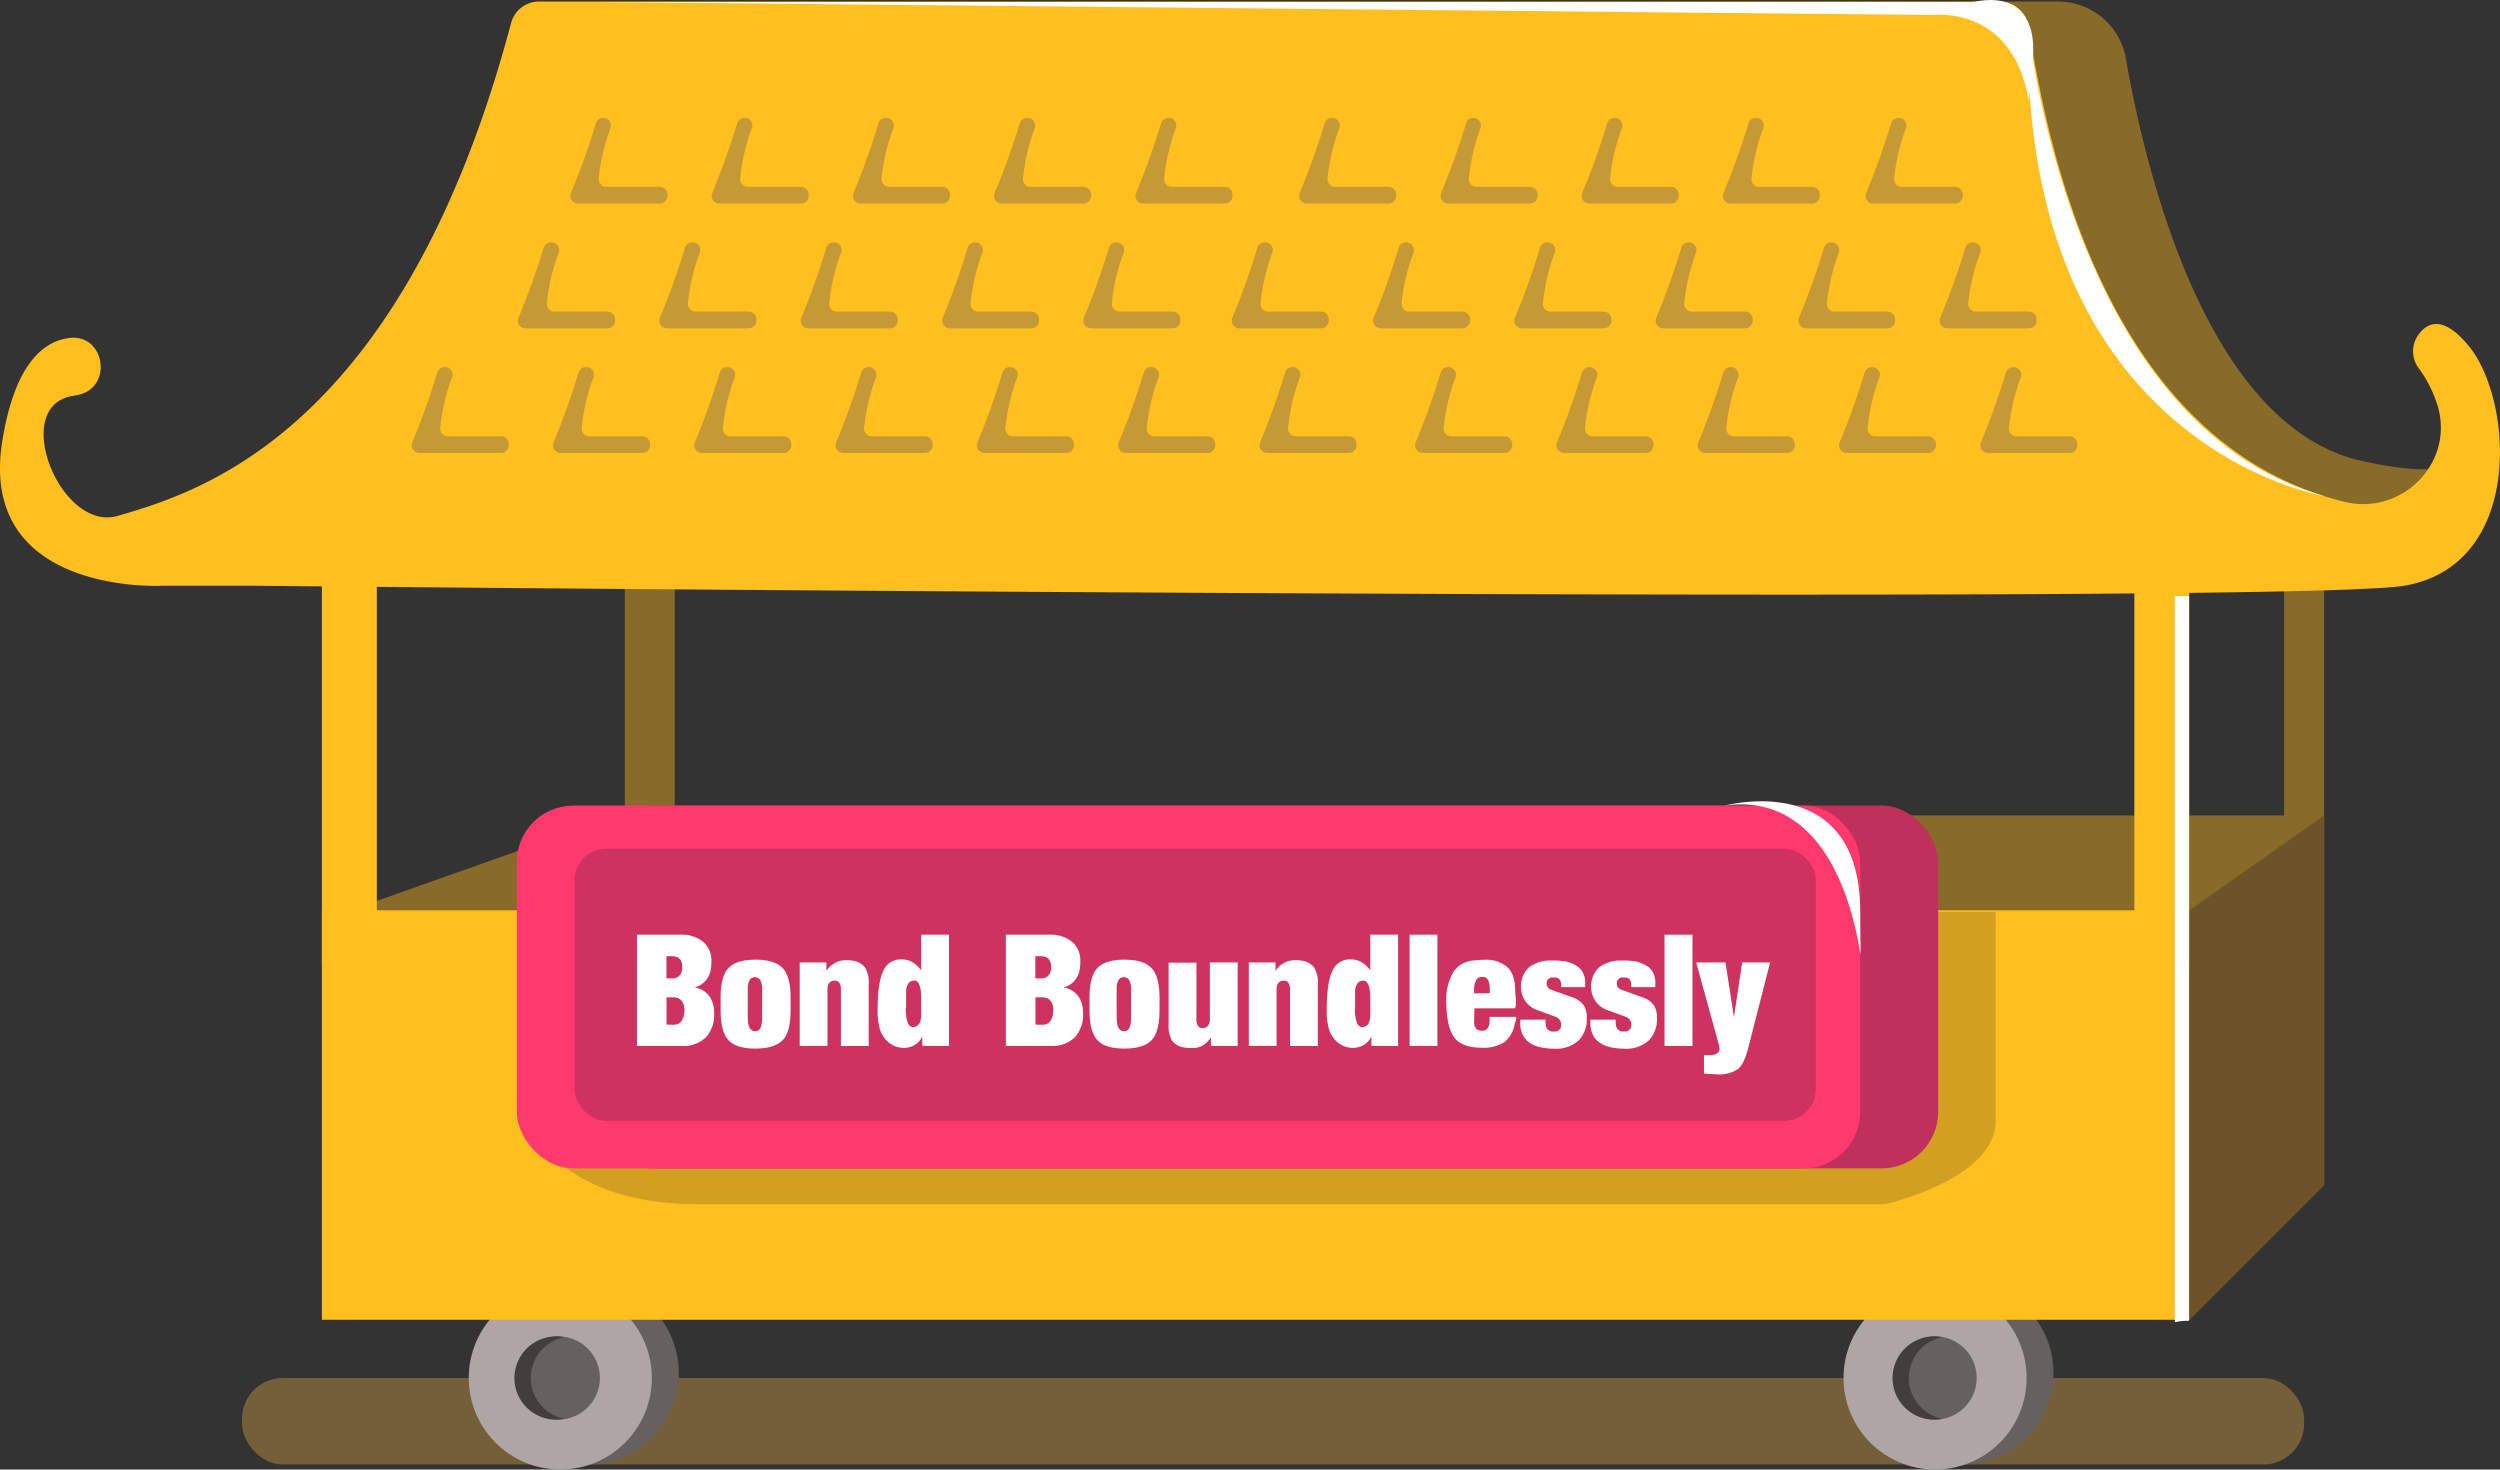 <svg xmlns="http://www.w3.org/2000/svg" viewBox="0 0 530.29 311.71"><rect x="0" y="0" width="530.29" height="311.71" fill="#333333" stroke="none"/><defs><style>.cls-1{fill:#af863e;opacity:0.54;}.cls-2{fill:#896b29;}.cls-3{fill:#66605f;}.cls-4{fill:#ada6a5;}.cls-5{fill:#443d3d;}.cls-6{fill:#ffbf1f;}.cls-7{opacity:0.81;}.cls-8{fill:#b7903b;}.cls-9{fill:#684e29;opacity:0.8;}.cls-10{fill:#fefffd;}.cls-11{fill:#775e25;opacity:0.33;}.cls-12,.cls-14{fill:#bf305c;}.cls-13{fill:#ff396d;}.cls-14{opacity:0.77;}.cls-15{fill:#fff;}</style></defs><title>shop1Asset 17</title><g id="Layer_2" data-name="Layer 2"><g id="page_1" data-name="page 1"><rect class="cls-1" x="51.33" y="292.29" width="437.41" height="18.36" rx="8.67" ry="8.67"/><path class="cls-2" d="M418.09.33h18.47a14.59,14.59,0,0,1,14.37,12.08c4.27,24.44,17.28,78,50,85.35,42.56,9.53,11.5-22.24,11.5-22.24s23,19.06,10.94,33.89S433,104.5,433,104.5L400.84,35.28Z"/><polygon class="cls-2" points="74.28 193.09 131.12 172.97 492.98 172.97 492.98 240.75 492.98 251.34 464.38 279.94 99.34 242.51 74.28 193.09"/><polygon class="cls-2" points="492.98 172.97 492.98 120.01 484.5 120.01 484.5 179.32 492.98 172.97"/><rect class="cls-2" x="132.53" y="114.94" width="10.59" height="58.03"/><circle class="cls-3" cx="124.56" cy="291.23" r="19.42"/><circle class="cls-3" cx="416.16" cy="291.23" r="19.42"/><circle class="cls-4" cx="118.85" cy="292.29" r="19.42"/><circle class="cls-4" cx="410.46" cy="292.29" r="19.42"/><circle class="cls-3" cx="118.42" cy="292.29" r="8.83"/><circle class="cls-3" cx="410.46" cy="292.29" r="8.83"/><path class="cls-5" d="M112.59,292.29a8.83,8.83,0,0,1,7.11-8.66,8.73,8.73,0,0,0-4.78.39,8.82,8.82,0,0,0,4.78,16.93A8.83,8.83,0,0,1,112.59,292.29Z"/><path class="cls-5" d="M404.9,292.29a8.83,8.83,0,0,1,7.11-8.66,8.73,8.73,0,0,0-4.78.39A8.82,8.82,0,0,0,412,300.95,8.83,8.83,0,0,1,404.9,292.29Z"/><path class="cls-6" d="M114.32.33H424.18a6.11,6.11,0,0,1,6,5c2.94,15.94,12.67,87.61,67.09,101.11,12.28,3,23.46-8.36,19.76-20.47a26.63,26.63,0,0,0-4-7.88,6,6,0,0,1-.21-6.85c1.86-2.75,5.26-4.67,10.86,2.17,9.53,11.65,11.65,46.6-13.77,50.84s-455.42,0-455.42,0H34.38S-4.8,126.37.49,93.53C3.14,77.12,9.26,72.35,14.71,71.69c7.57-.92,9.32,10.48,1.87,12.07L15.32,84C2.09,86.28,12.88,113,25,109.42,41.76,104.5,85.23,92.08,108.41,4.88A6.12,6.12,0,0,1,114.32.33Z"/><rect class="cls-6" x="68.28" y="193.09" width="396.11" height="86.85"/><rect class="cls-6" x="68.28" y="115.77" width="11.65" height="88.97"/><rect class="cls-6" x="452.73" y="104.5" width="11.65" height="100.24"/><g class="cls-7"><path class="cls-8" d="M115.33,52.56A154.73,154.73,0,0,1,110,67.34a1.63,1.63,0,0,0,1.49,2.3h17.32A1.63,1.63,0,0,0,130.47,68v-.27a1.63,1.63,0,0,0-1.63-1.63H117.57A1.63,1.63,0,0,1,116,64.3a41.68,41.68,0,0,1,2.47-10.59,1.63,1.63,0,0,0-1.49-2.29h-.05A1.62,1.62,0,0,0,115.33,52.56Z"/><path class="cls-8" d="M145.3,52.56A154.73,154.73,0,0,1,140,67.34a1.63,1.63,0,0,0,1.49,2.3h17.32A1.63,1.63,0,0,0,160.44,68v-.27a1.63,1.63,0,0,0-1.63-1.63H147.54a1.63,1.63,0,0,1-1.62-1.81,41.68,41.68,0,0,1,2.47-10.59,1.63,1.63,0,0,0-1.49-2.29h-.05A1.62,1.62,0,0,0,145.3,52.56Z"/><path class="cls-8" d="M175.27,52.56A154.73,154.73,0,0,1,170,67.34a1.63,1.63,0,0,0,1.49,2.3h17.32A1.63,1.63,0,0,0,190.42,68v-.27a1.63,1.63,0,0,0-1.63-1.63H177.52a1.63,1.63,0,0,1-1.62-1.81,41.68,41.68,0,0,1,2.47-10.59,1.63,1.63,0,0,0-1.49-2.29h-.05A1.62,1.62,0,0,0,175.27,52.56Z"/><path class="cls-8" d="M205.25,52.56A154.73,154.73,0,0,1,200,67.34a1.63,1.63,0,0,0,1.49,2.3h17.32A1.63,1.63,0,0,0,220.39,68v-.27a1.63,1.63,0,0,0-1.63-1.63H207.49a1.63,1.63,0,0,1-1.62-1.81,41.68,41.68,0,0,1,2.47-10.59,1.63,1.63,0,0,0-1.49-2.29h-.05A1.62,1.62,0,0,0,205.25,52.56Z"/><path class="cls-8" d="M235.22,52.56a154.73,154.73,0,0,1-5.29,14.78,1.63,1.63,0,0,0,1.49,2.3h17.32A1.63,1.63,0,0,0,250.36,68v-.27a1.63,1.63,0,0,0-1.63-1.63H237.46a1.63,1.63,0,0,1-1.62-1.81,41.68,41.68,0,0,1,2.47-10.59,1.63,1.63,0,0,0-1.49-2.29h-.05A1.62,1.62,0,0,0,235.22,52.56Z"/><path class="cls-8" d="M92.76,79a154.73,154.73,0,0,1-5.29,14.78,1.63,1.63,0,0,0,1.49,2.3h17.32a1.63,1.63,0,0,0,1.63-1.63v-.27a1.63,1.63,0,0,0-1.63-1.63H95a1.63,1.63,0,0,1-1.62-1.81,41.68,41.68,0,0,1,2.47-10.59,1.63,1.63,0,0,0-1.49-2.29h-.05A1.62,1.62,0,0,0,92.76,79Z"/><path class="cls-8" d="M122.73,79a154.73,154.73,0,0,1-5.29,14.78,1.63,1.63,0,0,0,1.49,2.3h17.32a1.63,1.63,0,0,0,1.63-1.63v-.27a1.63,1.63,0,0,0-1.63-1.63H125a1.63,1.63,0,0,1-1.62-1.81,41.68,41.68,0,0,1,2.47-10.59,1.63,1.63,0,0,0-1.49-2.29h-.05A1.62,1.62,0,0,0,122.73,79Z"/><path class="cls-8" d="M152.7,79a154.73,154.73,0,0,1-5.29,14.78,1.63,1.63,0,0,0,1.49,2.3h17.32a1.63,1.63,0,0,0,1.63-1.63v-.27a1.63,1.63,0,0,0-1.63-1.63H154.95a1.63,1.63,0,0,1-1.62-1.81,41.68,41.68,0,0,1,2.47-10.59,1.63,1.63,0,0,0-1.49-2.29h-.05A1.62,1.62,0,0,0,152.7,79Z"/><path class="cls-8" d="M182.68,79a154.73,154.73,0,0,1-5.29,14.78,1.63,1.63,0,0,0,1.49,2.3h17.32a1.63,1.63,0,0,0,1.63-1.63v-.27a1.63,1.63,0,0,0-1.63-1.63H184.92a1.63,1.63,0,0,1-1.62-1.81,41.68,41.68,0,0,1,2.47-10.59,1.63,1.63,0,0,0-1.49-2.29h-.05A1.62,1.62,0,0,0,182.68,79Z"/><path class="cls-8" d="M212.65,79a154.73,154.73,0,0,1-5.29,14.78,1.63,1.63,0,0,0,1.49,2.3h17.32a1.63,1.63,0,0,0,1.63-1.63v-.27a1.63,1.63,0,0,0-1.63-1.63H214.89a1.63,1.63,0,0,1-1.62-1.81,41.68,41.68,0,0,1,2.47-10.59,1.63,1.63,0,0,0-1.49-2.29h-.05A1.62,1.62,0,0,0,212.65,79Z"/><path class="cls-8" d="M242.62,79a154.73,154.73,0,0,1-5.29,14.78,1.63,1.63,0,0,0,1.49,2.3h17.32a1.63,1.63,0,0,0,1.63-1.63v-.27a1.63,1.63,0,0,0-1.63-1.63H244.86a1.63,1.63,0,0,1-1.62-1.81,41.68,41.68,0,0,1,2.47-10.59,1.63,1.63,0,0,0-1.49-2.29h-.05A1.62,1.62,0,0,0,242.62,79Z"/><path class="cls-8" d="M272.6,79a154.73,154.73,0,0,1-5.29,14.78,1.63,1.63,0,0,0,1.49,2.3h17.32a1.63,1.63,0,0,0,1.63-1.63v-.27a1.63,1.63,0,0,0-1.63-1.63H274.84a1.63,1.63,0,0,1-1.62-1.81,41.68,41.68,0,0,1,2.47-10.59,1.63,1.63,0,0,0-1.49-2.29h-.05A1.62,1.62,0,0,0,272.6,79Z"/><path class="cls-8" d="M266.71,52.56a154.73,154.73,0,0,1-5.29,14.78,1.63,1.63,0,0,0,1.49,2.3h17.32A1.63,1.63,0,0,0,281.86,68v-.27a1.63,1.63,0,0,0-1.63-1.63H269a1.63,1.63,0,0,1-1.62-1.81,41.68,41.68,0,0,1,2.47-10.59,1.63,1.63,0,0,0-1.49-2.29h-.05A1.62,1.62,0,0,0,266.71,52.56Z"/><path class="cls-8" d="M296.69,52.56a154.73,154.73,0,0,1-5.29,14.78,1.63,1.63,0,0,0,1.49,2.3H310.2A1.63,1.63,0,0,0,311.83,68v-.27a1.63,1.63,0,0,0-1.63-1.63H298.93a1.63,1.63,0,0,1-1.62-1.81,41.68,41.68,0,0,1,2.47-10.59,1.63,1.63,0,0,0-1.49-2.29h-.05A1.62,1.62,0,0,0,296.69,52.56Z"/><path class="cls-8" d="M326.66,52.56a154.73,154.73,0,0,1-5.29,14.78,1.63,1.63,0,0,0,1.49,2.3h17.32A1.63,1.63,0,0,0,341.8,68v-.27a1.63,1.63,0,0,0-1.63-1.63H328.9a1.63,1.63,0,0,1-1.62-1.81,41.68,41.68,0,0,1,2.47-10.59,1.63,1.63,0,0,0-1.49-2.29h-.05A1.62,1.62,0,0,0,326.66,52.56Z"/><path class="cls-8" d="M356.63,52.56a154.73,154.73,0,0,1-5.29,14.78,1.63,1.63,0,0,0,1.49,2.3h17.32A1.63,1.63,0,0,0,371.78,68v-.27a1.63,1.63,0,0,0-1.63-1.63H358.88a1.63,1.63,0,0,1-1.62-1.81,41.68,41.68,0,0,1,2.47-10.59,1.63,1.63,0,0,0-1.49-2.29h-.05A1.62,1.62,0,0,0,356.63,52.56Z"/><path class="cls-8" d="M386.9,52.56a154.73,154.73,0,0,1-5.29,14.78,1.63,1.63,0,0,0,1.49,2.3h17.32A1.63,1.63,0,0,0,402,68v-.27a1.63,1.63,0,0,0-1.63-1.63H389.14a1.63,1.63,0,0,1-1.62-1.81A41.68,41.68,0,0,1,390,53.71a1.63,1.63,0,0,0-1.49-2.29h-.05A1.62,1.62,0,0,0,386.9,52.56Z"/><path class="cls-8" d="M416.87,52.56a154.73,154.73,0,0,1-5.29,14.78,1.63,1.63,0,0,0,1.49,2.3h17.32A1.63,1.63,0,0,0,432,68v-.27a1.63,1.63,0,0,0-1.63-1.63H419.11a1.63,1.63,0,0,1-1.62-1.81A41.68,41.68,0,0,1,420,53.71a1.63,1.63,0,0,0-1.49-2.29h-.05A1.62,1.62,0,0,0,416.87,52.56Z"/><path class="cls-8" d="M126.42,26.09a154.73,154.73,0,0,1-5.29,14.78,1.63,1.63,0,0,0,1.49,2.3h17.32a1.63,1.63,0,0,0,1.63-1.63v-.27a1.63,1.63,0,0,0-1.63-1.63H128.66A1.63,1.63,0,0,1,127,37.83a41.68,41.68,0,0,1,2.47-10.59A1.63,1.63,0,0,0,128,25H128A1.62,1.62,0,0,0,126.42,26.09Z"/><path class="cls-8" d="M156.39,26.09a154.73,154.73,0,0,1-5.29,14.78,1.63,1.63,0,0,0,1.49,2.3H169.9a1.63,1.63,0,0,0,1.63-1.63v-.27a1.63,1.63,0,0,0-1.63-1.63H158.63A1.63,1.63,0,0,1,157,37.83a41.68,41.68,0,0,1,2.47-10.59A1.63,1.63,0,0,0,158,25h-.05A1.62,1.62,0,0,0,156.39,26.09Z"/><path class="cls-8" d="M186.36,26.09a154.73,154.73,0,0,1-5.29,14.78,1.63,1.63,0,0,0,1.49,2.3h17.32a1.63,1.63,0,0,0,1.63-1.63v-.27a1.63,1.63,0,0,0-1.63-1.63H188.61A1.63,1.63,0,0,1,187,37.83a41.68,41.68,0,0,1,2.47-10.59A1.63,1.63,0,0,0,188,25h-.05A1.62,1.62,0,0,0,186.36,26.09Z"/><path class="cls-8" d="M216.34,26.09A154.73,154.73,0,0,1,211,40.87a1.63,1.63,0,0,0,1.49,2.3h17.32a1.63,1.63,0,0,0,1.63-1.63v-.27a1.63,1.63,0,0,0-1.63-1.63H218.58A1.63,1.63,0,0,1,217,37.83a41.68,41.68,0,0,1,2.47-10.59A1.63,1.63,0,0,0,217.94,25h-.05A1.62,1.62,0,0,0,216.34,26.09Z"/><path class="cls-8" d="M246.31,26.09A154.73,154.73,0,0,1,241,40.87a1.63,1.63,0,0,0,1.49,2.3h17.32a1.63,1.63,0,0,0,1.63-1.63v-.27a1.63,1.63,0,0,0-1.63-1.63H248.55a1.63,1.63,0,0,1-1.62-1.81,41.68,41.68,0,0,1,2.47-10.59A1.63,1.63,0,0,0,247.91,25h-.05A1.62,1.62,0,0,0,246.31,26.09Z"/><path class="cls-8" d="M281,26.09a154.73,154.73,0,0,1-5.29,14.78,1.63,1.63,0,0,0,1.49,2.3h17.32a1.63,1.63,0,0,0,1.63-1.63v-.27a1.63,1.63,0,0,0-1.63-1.63H283.22a1.63,1.63,0,0,1-1.62-1.81,41.68,41.68,0,0,1,2.47-10.59A1.63,1.63,0,0,0,282.59,25h-.05A1.62,1.62,0,0,0,281,26.09Z"/><path class="cls-8" d="M311,26.09a154.73,154.73,0,0,1-5.29,14.78,1.63,1.63,0,0,0,1.49,2.3h17.32a1.63,1.63,0,0,0,1.63-1.63v-.27a1.63,1.63,0,0,0-1.63-1.63H313.2a1.63,1.63,0,0,1-1.62-1.81A41.68,41.68,0,0,1,314,27.25,1.63,1.63,0,0,0,312.56,25h-.05A1.62,1.62,0,0,0,311,26.09Z"/><path class="cls-8" d="M340.93,26.09a154.73,154.73,0,0,1-5.29,14.78,1.63,1.63,0,0,0,1.49,2.3h17.32a1.63,1.63,0,0,0,1.63-1.63v-.27a1.63,1.63,0,0,0-1.63-1.63H343.17a1.63,1.63,0,0,1-1.62-1.81A41.68,41.68,0,0,1,344,27.25,1.63,1.63,0,0,0,342.53,25h-.05A1.62,1.62,0,0,0,340.93,26.09Z"/><path class="cls-8" d="M370.9,26.09a154.73,154.73,0,0,1-5.29,14.78,1.63,1.63,0,0,0,1.49,2.3h17.32A1.63,1.63,0,0,0,386,41.54v-.27a1.63,1.63,0,0,0-1.63-1.63H373.14a1.63,1.63,0,0,1-1.62-1.81A41.68,41.68,0,0,1,374,27.25,1.63,1.63,0,0,0,372.51,25h-.05A1.62,1.62,0,0,0,370.9,26.09Z"/><path class="cls-8" d="M401.16,26.09a154.73,154.73,0,0,1-5.29,14.78,1.63,1.63,0,0,0,1.49,2.3h17.32a1.63,1.63,0,0,0,1.63-1.63v-.27a1.63,1.63,0,0,0-1.63-1.63H403.41a1.63,1.63,0,0,1-1.62-1.81,41.68,41.68,0,0,1,2.47-10.59A1.63,1.63,0,0,0,402.77,25h-.05A1.62,1.62,0,0,0,401.16,26.09Z"/><path class="cls-8" d="M305.61,79a154.73,154.73,0,0,1-5.29,14.78,1.63,1.63,0,0,0,1.49,2.3h17.32a1.63,1.63,0,0,0,1.63-1.63v-.27a1.63,1.63,0,0,0-1.63-1.63H307.85a1.63,1.63,0,0,1-1.62-1.81,41.68,41.68,0,0,1,2.47-10.59,1.63,1.63,0,0,0-1.49-2.29h-.05A1.62,1.62,0,0,0,305.61,79Z"/><path class="cls-8" d="M335.58,79a154.73,154.73,0,0,1-5.29,14.78,1.63,1.63,0,0,0,1.49,2.3H349.1a1.63,1.63,0,0,0,1.63-1.63v-.27a1.63,1.63,0,0,0-1.63-1.63H337.83a1.63,1.63,0,0,1-1.62-1.81,41.68,41.68,0,0,1,2.47-10.59,1.63,1.63,0,0,0-1.49-2.29h-.05A1.62,1.62,0,0,0,335.58,79Z"/><path class="cls-8" d="M365.56,79a154.73,154.73,0,0,1-5.29,14.78,1.63,1.63,0,0,0,1.49,2.3h17.32a1.63,1.63,0,0,0,1.63-1.63v-.27a1.63,1.63,0,0,0-1.63-1.63H367.8a1.63,1.63,0,0,1-1.62-1.81,41.68,41.68,0,0,1,2.47-10.59,1.63,1.63,0,0,0-1.49-2.29h-.05A1.62,1.62,0,0,0,365.56,79Z"/><path class="cls-8" d="M395.53,79a154.73,154.73,0,0,1-5.29,14.78,1.63,1.63,0,0,0,1.49,2.3H409a1.63,1.63,0,0,0,1.63-1.63v-.27A1.63,1.63,0,0,0,409,92.56H397.77a1.63,1.63,0,0,1-1.62-1.81,41.68,41.68,0,0,1,2.47-10.59,1.63,1.63,0,0,0-1.49-2.29h-.05A1.62,1.62,0,0,0,395.53,79Z"/><path class="cls-8" d="M425.5,79a154.73,154.73,0,0,1-5.29,14.78,1.63,1.63,0,0,0,1.49,2.3H439a1.63,1.63,0,0,0,1.63-1.63v-.27A1.63,1.63,0,0,0,439,92.56H427.75a1.63,1.63,0,0,1-1.62-1.81,41.68,41.68,0,0,1,2.47-10.59,1.63,1.63,0,0,0-1.49-2.29h-.05A1.62,1.62,0,0,0,425.5,79Z"/></g><polygon class="cls-9" points="464.38 193.09 492.98 172.97 492.98 251.34 464.38 279.94 464.38 193.09"/><path class="cls-10" d="M430.2,5.32S438.64,90,493,105.21C493,105.21,428.41,94.89,430.2,5.32Z"/><path class="cls-10" d="M463.82,280.17l.5,0V126.43h-3v154h.21A10.1,10.1,0,0,1,463.82,280.17Z"/><path class="cls-11" d="M115.28,242.79s7.22,12.64,32.75,12.64H399.88s23.44-5.25,23.44-17.69V193.43H365.24Z"/><rect class="cls-12" x="126.16" y="170.87" width="284.96" height="76.96" rx="12" ry="12"/><rect class="cls-13" x="109.62" y="170.87" width="284.96" height="76.96" rx="12" ry="12"/><rect class="cls-14" x="121.88" y="180.02" width="263.28" height="57.72" rx="6.67" ry="6.67"/><path class="cls-10" d="M365.91,170.87s28.67-7.83,28.67,22.52S397.69,166.5,365.91,170.87Z"/><polygon class="cls-10" points="127.24 0.43 410.46 3.19 418.09 0.43 127.24 0.43"/><path class="cls-10" d="M410.46,3.19S427,1.24,430.35,21.43l.82-9.14S434.1-7.55,410.46,3.19Z"/><path class="cls-15" d="M135.11,221.86v-23.6h9.24a7.13,7.13,0,0,1,4.8,1.51,5.16,5.16,0,0,1,1.75,4.13,9.2,9.2,0,0,1-.21,2.15,4.84,4.84,0,0,1-.74,1.62,4.61,4.61,0,0,1-2.66,1.8,4.6,4.6,0,0,1,3.52,2.38,6.53,6.53,0,0,1,.67,3.1,7,7,0,0,1-1.77,5.11,6.85,6.85,0,0,1-5.11,1.8Zm7.57-14.33a1.9,1.9,0,0,0,1.77-1.08,2.65,2.65,0,0,0,.26-1.34q0-2.29-2.2-2.29h-1.15v4.72Zm.3,9.83q1.7,0,2.13-2.23a5.42,5.42,0,0,0,.07-1.15q-.26-2.43-2.36-2.43h-1.44v5.8Z"/><path class="cls-15" d="M152.85,211.66q0-4.56,1.67-6.33t5.74-1.77q4.06,0,5.75,1.79t1.69,6.31v2.66q0,4.56-1.7,6.33t-5.8,1.77q-4,0-5.67-1.77t-1.67-6.33Zm5.77,3.74v.72a8.42,8.42,0,0,0,.23,1.59,1.58,1.58,0,0,0,.5.72,1.22,1.22,0,0,0,.8.31,1.28,1.28,0,0,0,1.24-.92,5,5,0,0,0,.2-.8,5.64,5.64,0,0,0,.07-.9v-6.23a3.72,3.72,0,0,0-.4-2,1.26,1.26,0,0,0-1.11-.61,1.29,1.29,0,0,0-1.14.61,3.71,3.71,0,0,0-.4,2v5.51Z"/><path class="cls-15" d="M169.63,221.86v-17.7h5.67v1.77l.39-.52a4.94,4.94,0,0,1,3.54-1.74H180a3.59,3.59,0,0,1,.8.1,4,4,0,0,1,2.7,1.46,6.34,6.34,0,0,1,.77,3.56v13.08h-5.9v-12a2.21,2.21,0,0,0-.42-1.52,1.32,1.32,0,0,0-1.24-.31q-1.06.2-1.19,1.57v12.23Z"/><path class="cls-15" d="M195.4,205.83v-7.57h5.9v23.6h-5.67v-2l-.33.59a3.85,3.85,0,0,1-1.54,1.34,4.56,4.56,0,0,1-2.06.49,5.1,5.1,0,0,1-3.74-1.67,5.91,5.91,0,0,1-1.34-2.38,13.3,13.3,0,0,1-.46-3.88q0-6,1.2-8.41a4,4,0,0,1,3.88-2.44,4.54,4.54,0,0,1,2.36.62A6.34,6.34,0,0,1,195.4,205.83Zm-3.25,8a8.79,8.79,0,0,0,.39,3.1q.39.93,1.14.93a1.87,1.87,0,0,0,.73-.2,1.5,1.5,0,0,0,.71-.77,4.56,4.56,0,0,0,.28-1.85q0-1.51,0-3a17.59,17.59,0,0,0-.08-1.89Q195,208,194,208a1.58,1.58,0,0,0-1.34.61,3.48,3.48,0,0,0-.46,2v3.11Z"/><path class="cls-15" d="M213.36,221.86v-23.6h9.24a7.13,7.13,0,0,1,4.8,1.51,5.16,5.16,0,0,1,1.75,4.13,9.2,9.2,0,0,1-.21,2.15,4.84,4.84,0,0,1-.74,1.62,4.61,4.61,0,0,1-2.66,1.8,4.6,4.6,0,0,1,3.52,2.38,6.53,6.53,0,0,1,.67,3.1,7,7,0,0,1-1.77,5.11,6.85,6.85,0,0,1-5.11,1.8Zm7.57-14.33a1.9,1.9,0,0,0,1.77-1.08,2.65,2.65,0,0,0,.26-1.34q0-2.29-2.2-2.29h-1.15v4.72Zm.3,9.83q1.7,0,2.13-2.23a5.42,5.42,0,0,0,.07-1.15q-.26-2.43-2.36-2.43h-1.44v5.8Z"/><path class="cls-15" d="M231.1,211.66q0-4.56,1.67-6.33t5.74-1.77q4.06,0,5.75,1.79t1.69,6.31v2.66q0,4.56-1.7,6.33t-5.8,1.77q-4,0-5.67-1.77t-1.67-6.33Zm5.77,3.74v.72a8.42,8.42,0,0,0,.23,1.59,1.58,1.58,0,0,0,.5.72,1.22,1.22,0,0,0,.8.31,1.28,1.28,0,0,0,1.24-.92,5,5,0,0,0,.2-.8,5.64,5.64,0,0,0,.07-.9v-6.23a3.72,3.72,0,0,0-.4-2,1.26,1.26,0,0,0-1.11-.61,1.29,1.29,0,0,0-1.14.61,3.71,3.71,0,0,0-.4,2v5.51Z"/><path class="cls-15" d="M247.88,217.2v-13h5.9v12a2.22,2.22,0,0,0,.41,1.53,1.27,1.27,0,0,0,1.21.31q1.09-.2,1.23-1.58V204.16h5.9v17.7h-5.67V220l-.39.57a5.16,5.16,0,0,1-1.54,1.3,4.24,4.24,0,0,1-2,.43h-.62a5,5,0,0,1-1-.1,4,4,0,0,1-2.69-1.44A6.43,6.43,0,0,1,247.88,217.2Z"/><path class="cls-15" d="M264.89,221.86v-17.7h5.67v1.77l.39-.52a4.94,4.94,0,0,1,3.54-1.74h.77a3.59,3.59,0,0,1,.8.1,4,4,0,0,1,2.7,1.46,6.34,6.34,0,0,1,.77,3.56v13.08h-5.9v-12a2.21,2.21,0,0,0-.42-1.52,1.32,1.32,0,0,0-1.24-.31q-1.06.2-1.19,1.57v12.23Z"/><path class="cls-15" d="M290.66,205.83v-7.57h5.9v23.6h-5.67v-2l-.33.59a3.85,3.85,0,0,1-1.54,1.34,4.56,4.56,0,0,1-2.06.49,5.1,5.1,0,0,1-3.74-1.67,5.91,5.91,0,0,1-1.34-2.38,13.3,13.3,0,0,1-.46-3.88q0-6,1.2-8.41a4,4,0,0,1,3.88-2.44,4.54,4.54,0,0,1,2.36.62A6.34,6.34,0,0,1,290.66,205.83Zm-3.25,8a8.79,8.79,0,0,0,.39,3.1q.39.93,1.14.93a1.87,1.87,0,0,0,.73-.2,1.5,1.5,0,0,0,.71-.77,4.56,4.56,0,0,0,.28-1.85q0-1.51,0-3a17.59,17.59,0,0,0-.08-1.89q-.33-2.13-1.34-2.13a1.58,1.58,0,0,0-1.34.61,3.48,3.48,0,0,0-.46,2v3.11Z"/><path class="cls-15" d="M299,221.86v-23.6h5.9v23.6Z"/><path class="cls-15" d="M321.37,213.89h-8.62l-.07,2.88q0,1.87,1.66,1.87t1.62-2.23v-.72h5.44c.15,0,.23.09.23.26a1.8,1.8,0,0,1-.13.64q-.13.34-.23.67a6,6,0,0,1-2.2,3.8,8.07,8.07,0,0,1-4.75,1.18q-4.1,0-5.77-2.07t-1.77-7.49a11.7,11.7,0,0,1,1.44-6.42,5.56,5.56,0,0,1,4.2-2.51,21,21,0,0,1,2.36-.16,6.85,6.85,0,0,1,5,1.59q1.62,1.59,1.62,5s0,.32.07.89.07,1.06.07,1.47a7.23,7.23,0,0,1,0,.77Q321.42,213.7,321.37,213.89ZM316,210.68v-.53a5.84,5.84,0,0,0-.27-2.13,1.41,1.41,0,0,0-1-.79,2,2,0,0,0-.43,0,1.32,1.32,0,0,0-1.21.71,4.7,4.7,0,0,0-.41,2.28v.49Z"/><path class="cls-15" d="M322.49,216.29h5.34v.52q0,2,1.64,2h.33a1.36,1.36,0,0,0,1.34-1.12,1.94,1.94,0,0,0,0-.43,1.68,1.68,0,0,0-.59-1.25l-.26-.2-.17-.07-.17-.07-3.77-1.38a5.09,5.09,0,0,1-3.5-4.17,8.85,8.85,0,0,1-.07-.92,4.34,4.34,0,0,1,.13-1.12,5.05,5.05,0,0,1,1.72-3,7.48,7.48,0,0,1,3.82-1.33l.64,0,.77,0h.85a3.27,3.27,0,0,0,.52.07,6.76,6.76,0,0,1,3.93,1.46,4.29,4.29,0,0,1,1.25,3.29v.82h-5.11v-.52q0-1.54-1.44-1.54h-.36a1.25,1.25,0,0,0-.9.33,1.09,1.09,0,0,0-.34.82,1.27,1.27,0,0,0,.85,1.41l.23.1.2.07,4.23,1.51a4.92,4.92,0,0,1,2.26,1.56,4.59,4.59,0,0,1,.72,2.78,6.4,6.4,0,0,1-1.67,4.73,7.14,7.14,0,0,1-5.28,1.81,14.08,14.08,0,0,1-1.61-.1q-5.57-.59-5.57-5.51Z"/><path class="cls-15" d="M337.37,216.29h5.34v.52q0,2,1.64,2h.33a1.36,1.36,0,0,0,1.34-1.12,1.94,1.94,0,0,0,0-.43,1.68,1.68,0,0,0-.59-1.25l-.26-.2-.17-.07-.17-.07-3.77-1.38a5.09,5.09,0,0,1-3.5-4.17,8.85,8.85,0,0,1-.07-.92,4.34,4.34,0,0,1,.13-1.12,5.05,5.05,0,0,1,1.72-3,7.48,7.48,0,0,1,3.82-1.33l.64,0,.77,0h.85a3.27,3.27,0,0,0,.52.07,6.76,6.76,0,0,1,3.93,1.46,4.29,4.29,0,0,1,1.25,3.29v.82h-5.11v-.52q0-1.54-1.44-1.54h-.36a1.25,1.25,0,0,0-.9.33,1.09,1.09,0,0,0-.34.82,1.27,1.27,0,0,0,.85,1.41l.23.1.2.07,4.23,1.51a4.92,4.92,0,0,1,2.26,1.56,4.59,4.59,0,0,1,.72,2.78,6.4,6.4,0,0,1-1.67,4.73,7.14,7.14,0,0,1-5.28,1.81,14.08,14.08,0,0,1-1.61-.1q-5.57-.59-5.57-5.51Z"/><path class="cls-15" d="M353.07,221.86v-23.6H359v23.6Z"/><path class="cls-15" d="M359.79,204.16H366l1.8,11.6,1.74-11.6h5.93l-4.69,18.32q-.85,3.28-2.21,4.34a7.27,7.27,0,0,1-4.44,1.07l-2.69-.16v-3.93h1.18a4.61,4.61,0,0,0,1.11-.13,1.89,1.89,0,0,0,.79-.52,1,1,0,0,0,.23-.62l-.07-.62Z"/></g></g></svg>